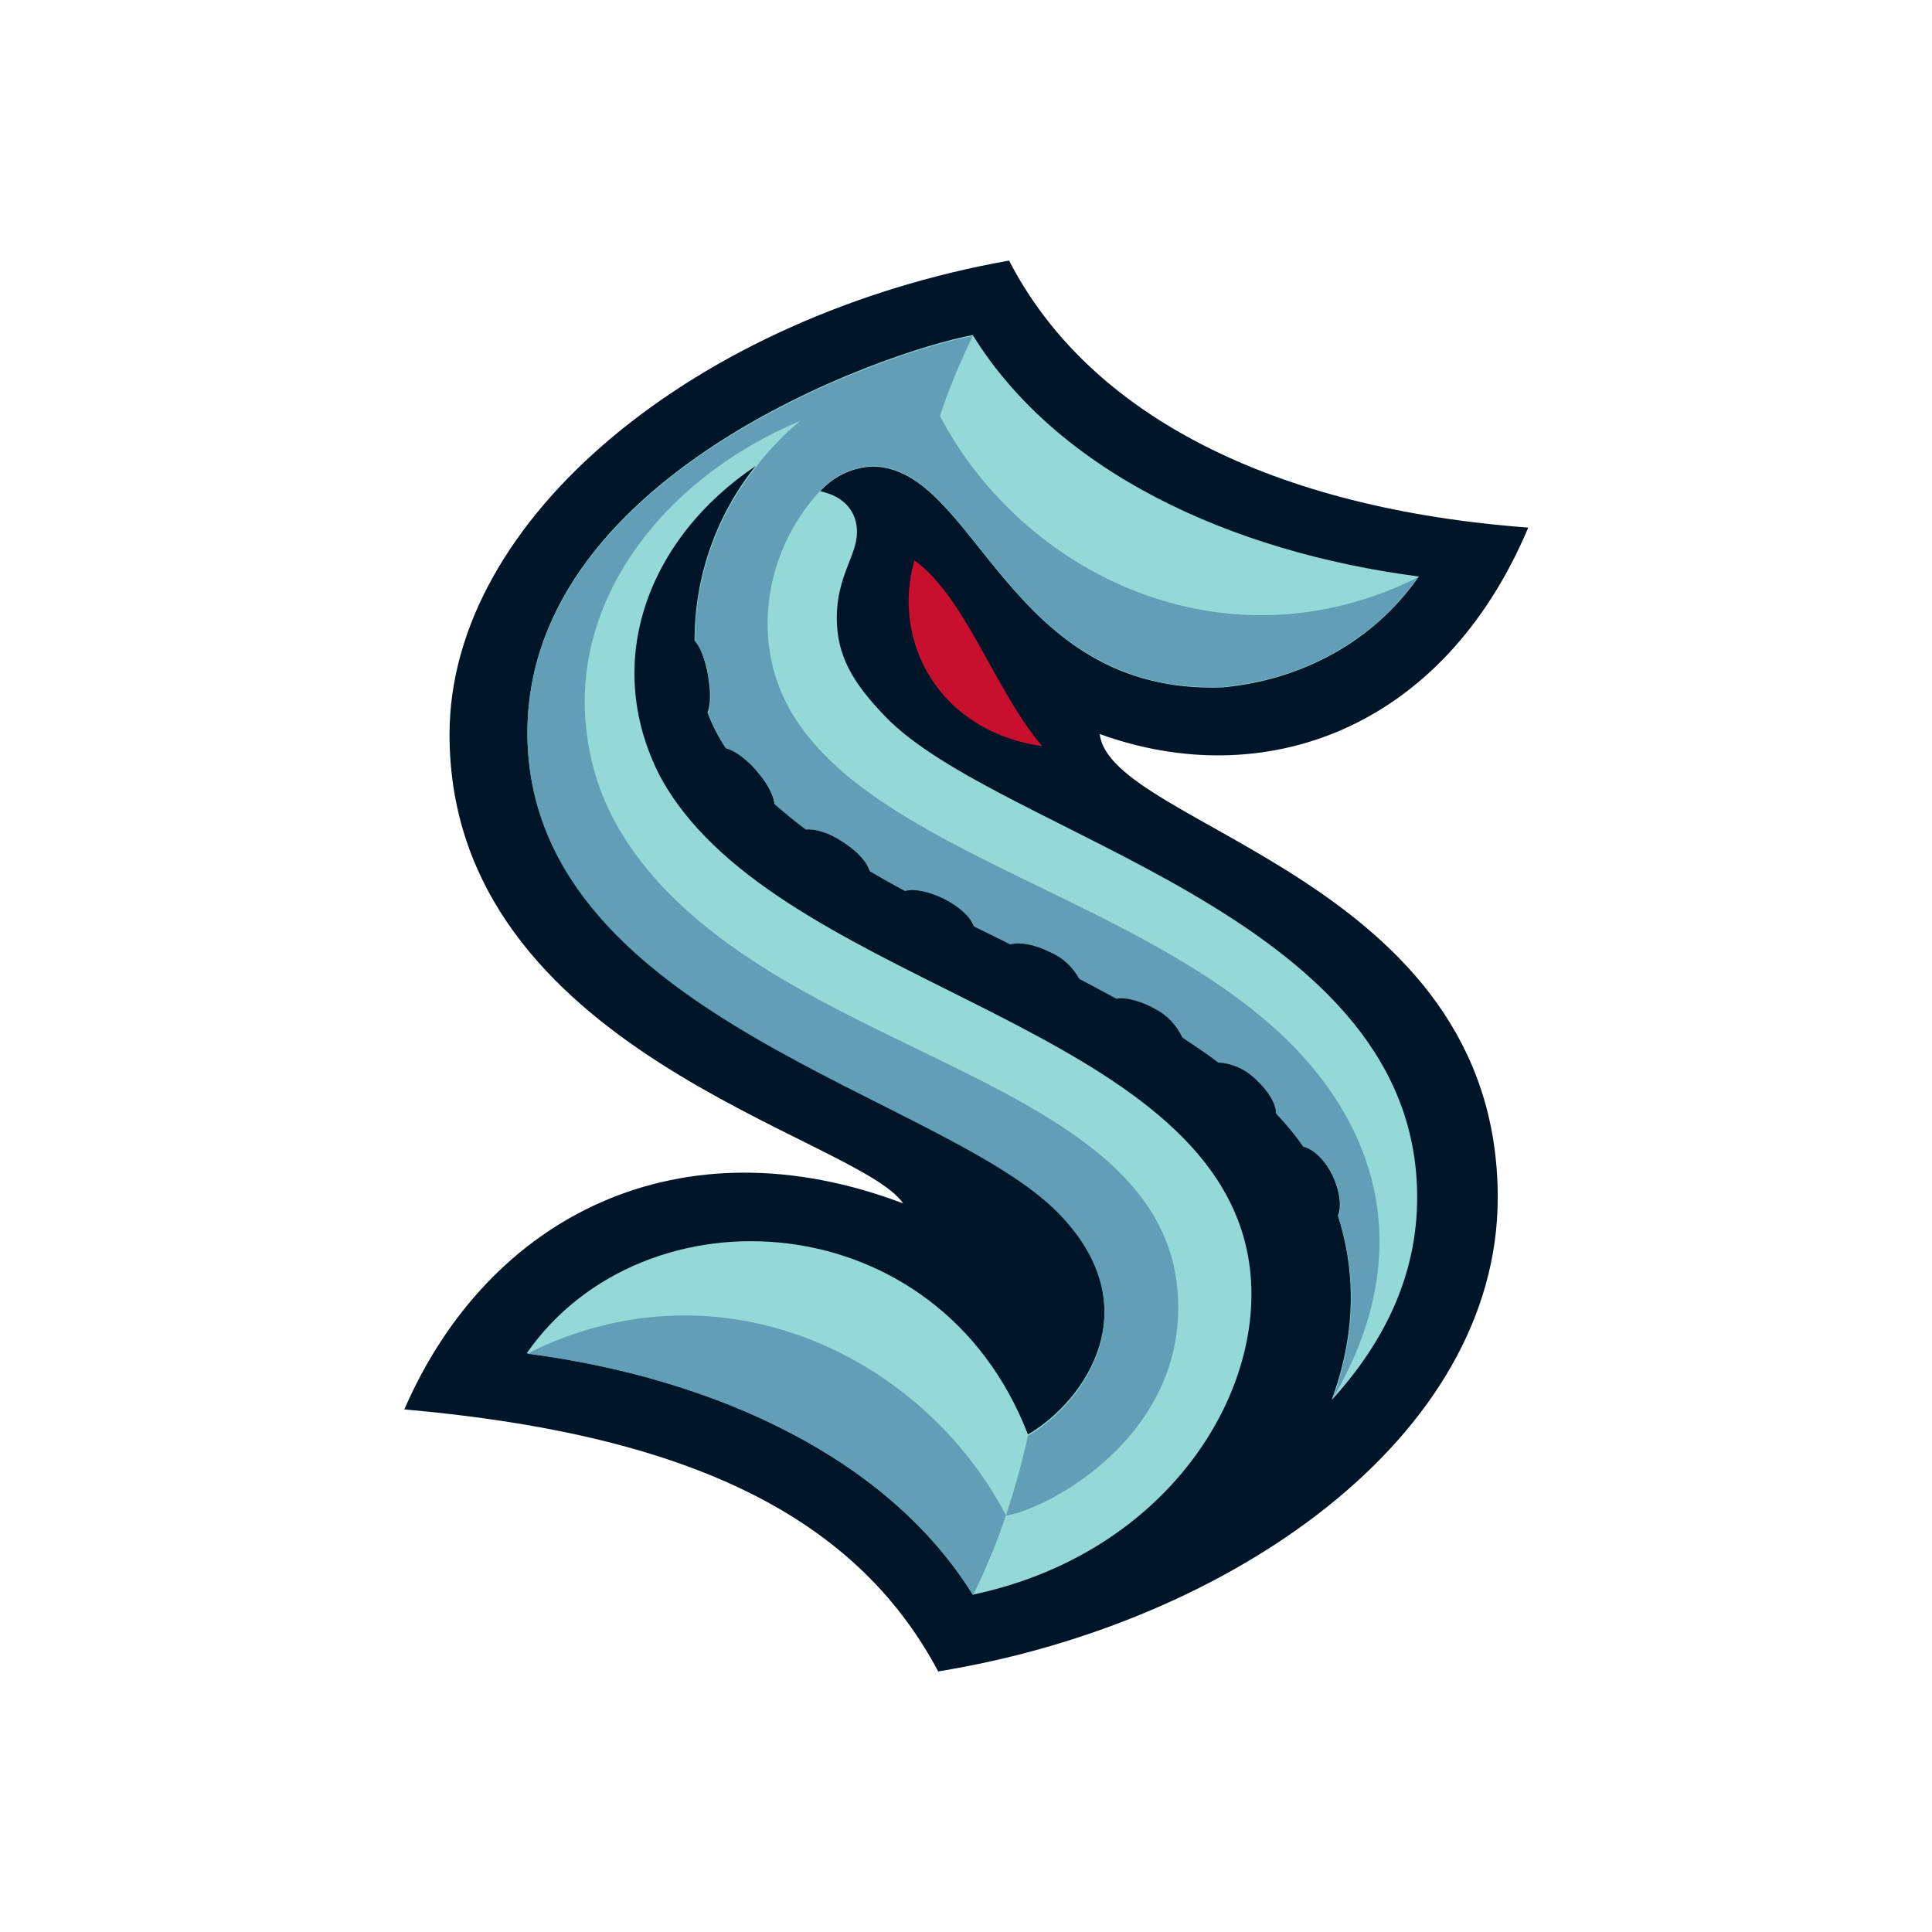 <svg width="40" height="40" viewBox="0 0 40 40" fill="none" xmlns="http://www.w3.org/2000/svg">
<path d="M8.359 29.179C14.054 29.681 17.659 31.279 19.424 34.605C25.444 33.629 31.009 29.774 31.009 24.794C31.009 18.17 22.982 17.12 22.769 15.197C26.15 16.423 29.867 15.132 31.641 10.923C26.392 10.533 22.555 8.619 20.892 5.395C14.454 6.538 9.307 10.709 9.307 15.206C9.307 21.774 17.752 23.521 18.699 24.915C14.091 23.168 10.115 25.156 8.368 29.188L8.359 29.179Z" fill="#001628"/>
<path d="M18.347 14.853C17.631 14.119 17.325 13.552 17.325 12.79C17.325 11.927 17.743 11.499 17.743 11.016C17.743 10.598 17.483 10.273 16.981 10.171C17.26 9.864 17.64 9.678 18.058 9.66C20.205 9.66 20.846 14.407 25.324 14.231C26.922 14.082 28.427 13.302 29.375 11.936C25.463 11.425 21.886 9.762 20.14 6.937C18.328 7.272 10.738 9.883 10.923 15.364C11.128 21.068 19.573 22.666 21.933 25.11C23.8 27.042 22.49 28.993 21.282 29.699C19.424 24.878 13.33 24.534 10.905 28.018C14.816 28.529 18.393 30.192 20.14 33.016C24.451 32.106 26.541 28.324 25.742 25.593C24.432 21.078 15.912 20.279 13.655 16.052C12.447 13.673 13.441 11.127 15.643 9.65C14.825 10.672 14.38 11.945 14.38 13.255C14.575 13.469 14.658 13.97 14.658 13.98C14.686 14.156 14.742 14.519 14.649 14.751C14.742 15.002 14.872 15.252 15.021 15.476C15.318 15.55 15.652 15.931 15.652 15.94C15.977 16.312 16.024 16.553 16.033 16.637C16.238 16.813 16.451 16.99 16.674 17.157C16.869 17.139 17.157 17.222 17.445 17.417C17.789 17.64 17.956 17.863 18.003 18.021C18.235 18.16 18.486 18.3 18.727 18.43C18.913 18.374 19.229 18.439 19.545 18.597C19.861 18.755 20.093 18.978 20.158 19.164C20.409 19.285 20.66 19.415 20.911 19.535C21.097 19.48 21.412 19.535 21.728 19.693C21.988 19.805 22.202 20 22.341 20.251C22.602 20.39 22.852 20.52 23.103 20.66C23.336 20.613 23.707 20.753 23.912 20.873C24.163 21.003 24.358 21.217 24.478 21.468C24.729 21.635 24.98 21.802 25.212 21.979C25.5 21.997 25.77 22.118 25.974 22.313C26.262 22.573 26.42 22.852 26.42 23.047C26.625 23.261 26.81 23.484 26.977 23.726C27.219 23.781 27.461 24.06 27.591 24.339C27.776 24.747 27.758 25.035 27.702 25.175C28.027 26.188 28.12 27.46 27.591 28.928C27.581 28.947 27.581 28.965 27.572 28.984C28.659 27.795 29.402 26.336 29.337 24.58C29.142 18.876 20.697 17.287 18.328 14.834L18.347 14.853Z" fill="#95D8D8"/>
<path d="M21.579 15.448C20.613 14.333 20 12.372 18.932 11.601C18.448 13.292 19.452 15.15 21.579 15.448Z" fill="#C80F2D"/>
<path d="M20.827 31.372C20.641 31.939 20.409 32.487 20.148 33.026C18.402 30.201 14.834 28.538 10.914 28.027C14.955 26.002 19.136 28.129 20.827 31.372ZM29.374 11.945C25.333 13.97 21.142 11.843 19.461 8.61C19.647 8.043 19.879 7.495 20.139 6.956C18.43 7.263 10.737 9.855 10.923 15.383C11.127 21.087 19.572 22.685 21.932 25.138C23.8 27.07 22.49 29.021 21.282 29.727C21.161 30.285 21.003 30.842 20.827 31.381C21.709 31.232 24.376 29.811 24.394 27.098C24.422 23.354 19.582 22.369 15.903 20.093C12.883 18.226 12.298 16.367 12.149 15.188C11.787 12.428 13.738 9.901 16.572 8.712C16.228 8.991 15.921 9.316 15.652 9.669C14.834 10.691 14.388 11.964 14.388 13.274C14.583 13.487 14.667 13.989 14.667 13.998C14.695 14.175 14.751 14.537 14.658 14.769C14.751 15.02 14.881 15.271 15.029 15.494C15.327 15.568 15.661 15.949 15.661 15.959C15.986 16.33 16.033 16.572 16.042 16.655C16.246 16.832 16.46 17.009 16.683 17.176C16.878 17.157 17.166 17.241 17.454 17.436C17.798 17.659 17.965 17.882 18.012 18.04C18.244 18.179 18.495 18.319 18.736 18.448C18.922 18.393 19.238 18.458 19.554 18.616C19.87 18.774 20.102 18.997 20.167 19.183C20.418 19.303 20.669 19.433 20.919 19.554C21.105 19.498 21.421 19.554 21.737 19.712C21.997 19.823 22.211 20.019 22.35 20.27C22.61 20.409 22.861 20.539 23.112 20.678C23.344 20.632 23.716 20.771 23.92 20.892C24.171 21.022 24.366 21.236 24.487 21.486C24.738 21.654 24.989 21.821 25.221 21.997C25.509 22.016 25.779 22.137 25.983 22.332C26.271 22.592 26.429 22.871 26.429 23.066C26.633 23.28 26.819 23.503 26.986 23.744C27.228 23.8 27.469 24.079 27.599 24.357C27.785 24.766 27.767 25.054 27.711 25.194C28.036 26.206 28.129 27.479 27.599 28.947C28.993 26.578 28.854 24.237 27.302 22.258C24.05 18.114 15.856 17.622 15.893 12.874C15.903 11.871 16.293 10.905 16.98 10.161C17.259 9.855 17.64 9.669 18.058 9.65C20.204 9.65 20.845 14.398 25.323 14.221C26.921 14.073 28.426 13.292 29.374 11.927V11.936V11.945Z" fill="#629EB5"/>
</svg>
